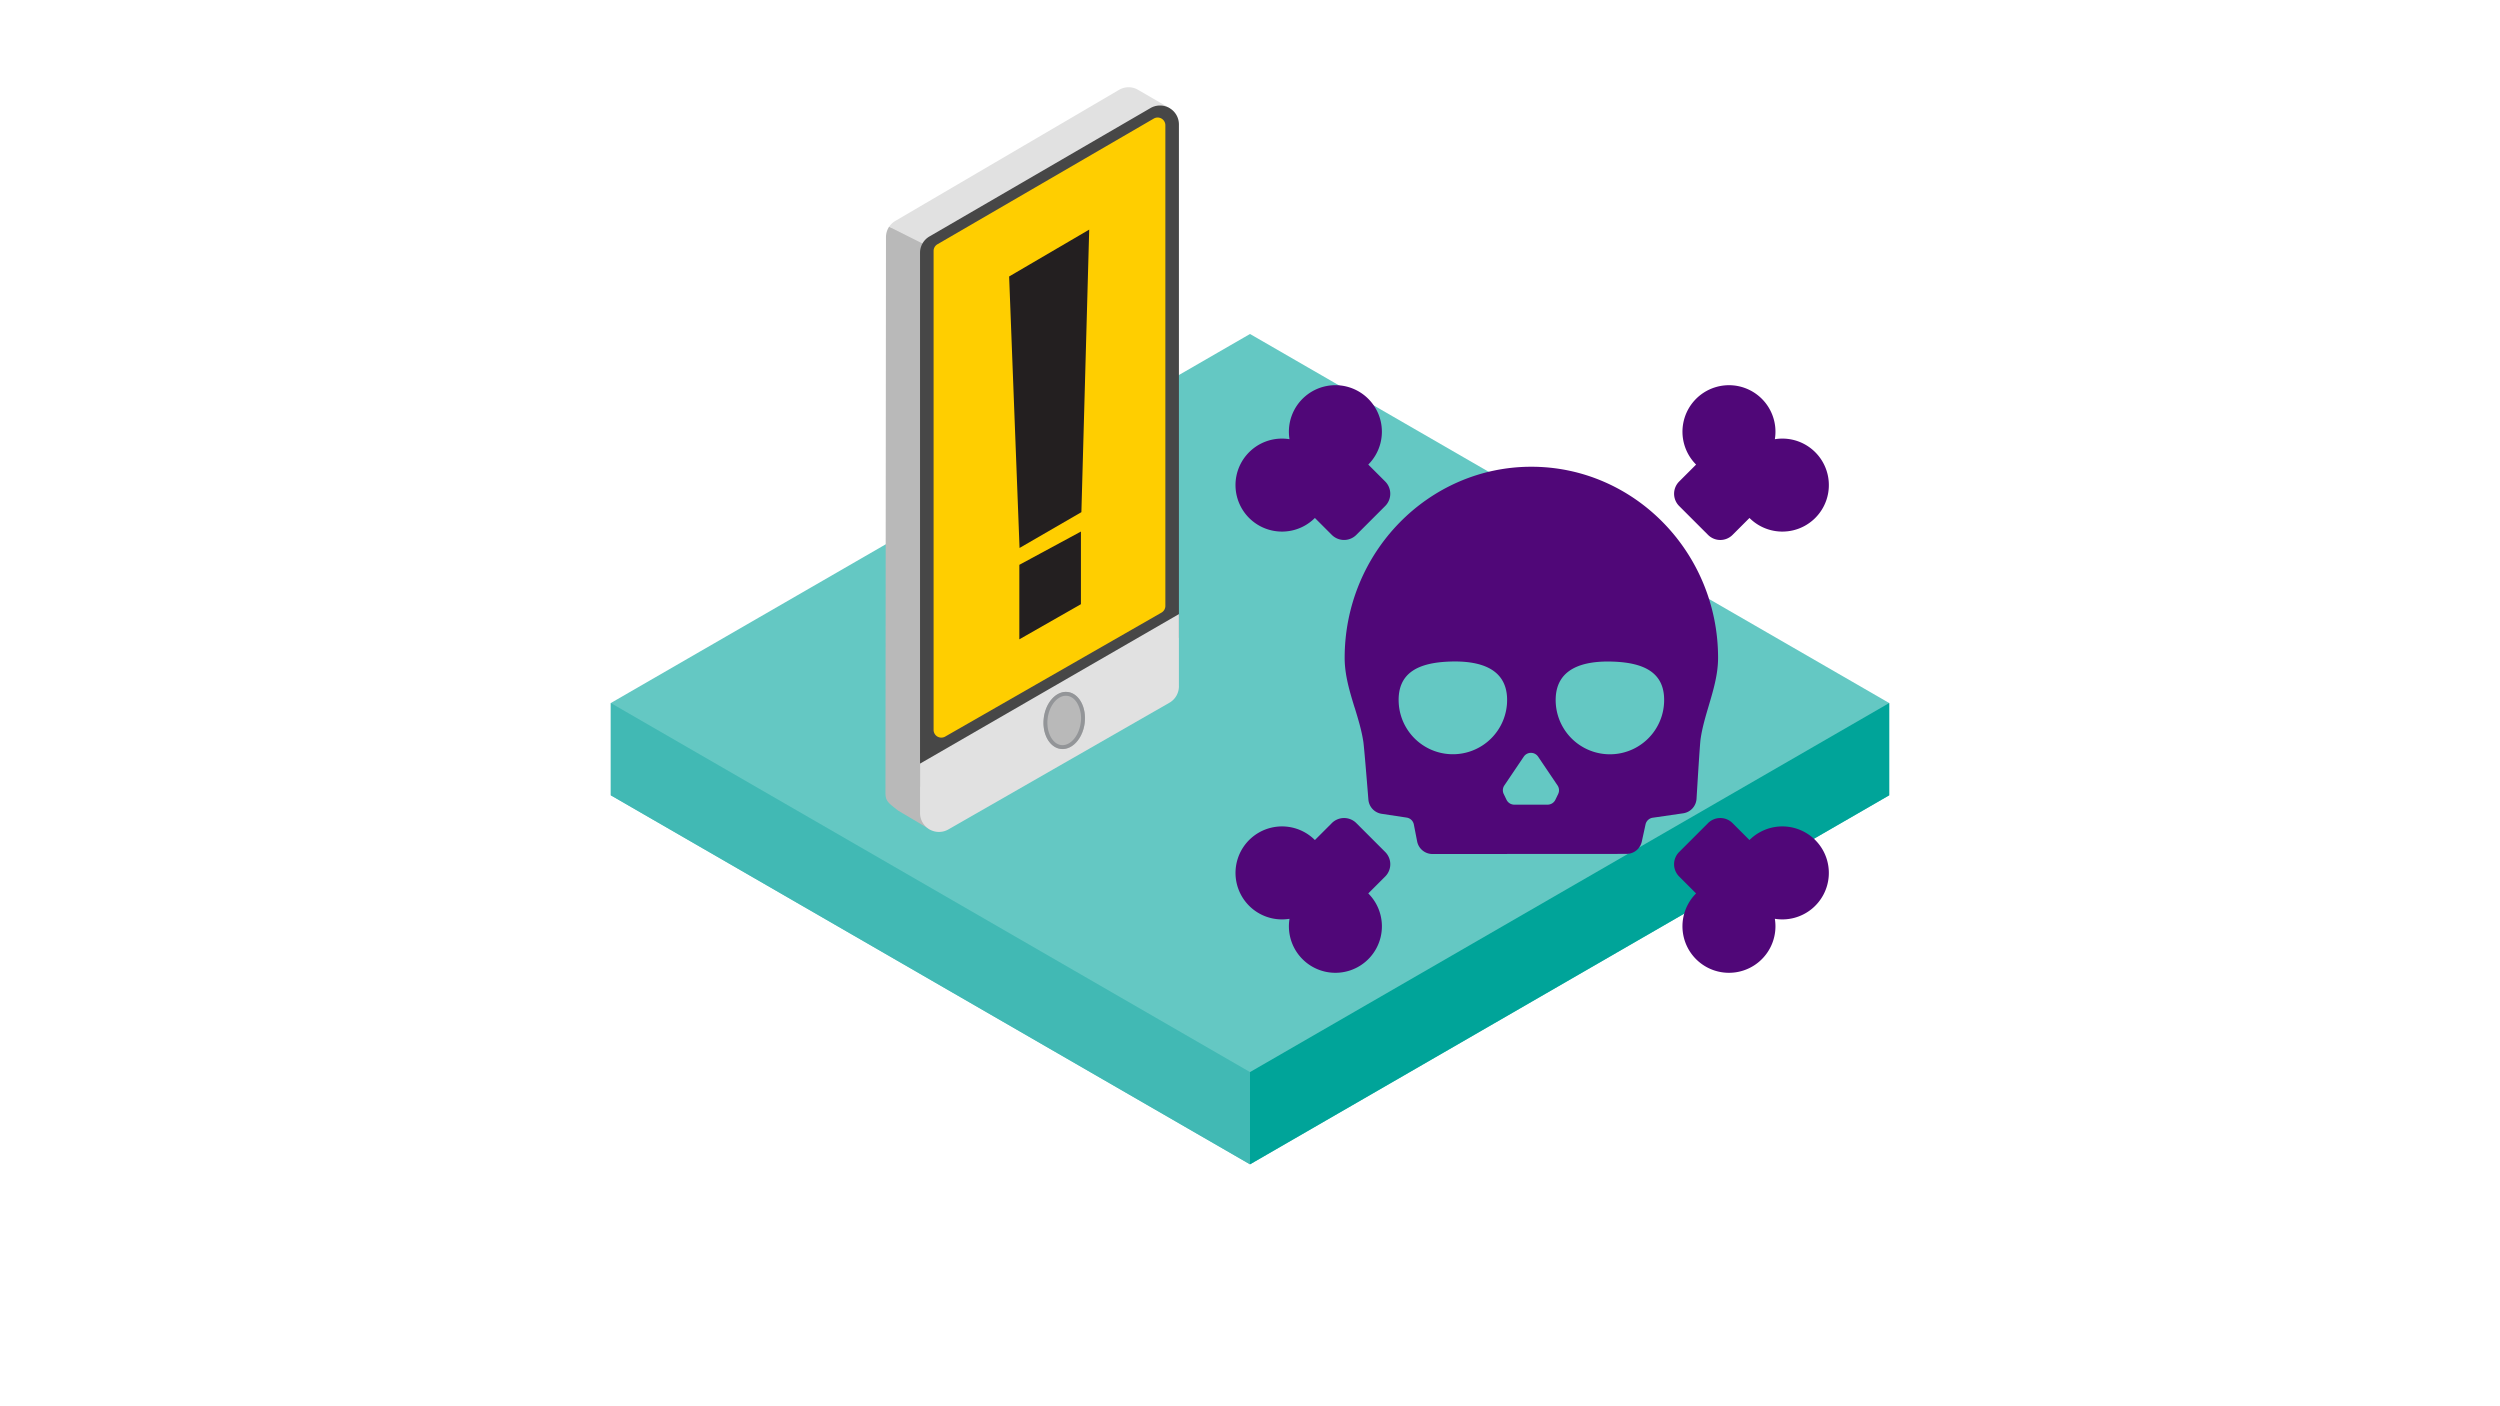 <svg id="Layer_1" data-name="Layer 1" xmlns="http://www.w3.org/2000/svg" viewBox="0 0 1920 1080"><defs><style>.cls-1{fill:#64c8c3;}.cls-2{fill:#41b9b4;}.cls-3{fill:#00a499;}.cls-4{fill:#b9b9b9;}.cls-5{fill:#e1e1e1;}.cls-6{fill:#474747;}.cls-7{fill:#ffce00;}.cls-8{fill:#500778;}.cls-9{fill:#231f20;}.cls-10{fill:#939598;}</style></defs><title>ilustracoes_caixa_am5SVG</title><polygon class="cls-1" points="960 256.5 469.09 539.93 469.09 610.79 960 894.21 1450.91 610.79 1450.91 539.93 960 256.5"/><polygon class="cls-2" points="960 894.21 469.09 610.79 469.09 539.93 960 823.36 960 894.21"/><polygon class="cls-3" points="960 894.21 1450.91 610.79 1450.91 539.93 960 823.36 960 894.21"/><path class="cls-4" d="M680.43,182.2l-.4,426.6c0,6.6,2.23,7.77,9.66,13.7l25.32,15,42.53-63.22,68.06-39-22-324.14-120.76-37A14.54,14.54,0,0,0,680.43,182.2Z"/><path class="cls-5" d="M865.36,504.11V132.3l33.07-49.16L874.52,69.28q-.53-.33-1.09-.62h0a14.38,14.38,0,0,0-14,.34L687.67,169.63a14.53,14.53,0,0,0-4.82,4.54l61.69,30.89,81.05,330.27,32.46-18.6A14.54,14.54,0,0,0,865.36,504.11Z"/><path class="cls-6" d="M905.41,95.56A14.54,14.54,0,0,0,883.56,83l-169.74,98.6a14.54,14.54,0,0,0-7.24,12.57v410.3L905.41,489.64Z"/><path class="cls-7" d="M717,560.55V192.7a5.93,5.93,0,0,1,3-5.13L886.07,91.08A5.93,5.93,0,0,1,895,96.2V465.36a5.93,5.93,0,0,1-3,5.14L725.89,565.7A5.93,5.93,0,0,1,717,560.55Z"/><path class="cls-5" d="M728.36,637,898.1,539.71a14.54,14.54,0,0,0,7.31-12.62V471.64L706.59,586.46v37.91A14.54,14.54,0,0,0,728.36,637Z"/><path class="cls-8" d="M1040.38,543.42c2.61,8.53,5.32,17.36,6.67,26.25.55,3.62,2.72,30,3.88,44.45A12,12,0,0,0,1061.09,625l19.22,2.91a6.64,6.64,0,0,1,5.52,5.28l2.53,13a12,12,0,0,0,11.77,9.69l149.06-.09a12,12,0,0,0,11.71-9.44l2.9-13.34a6.64,6.64,0,0,1,5.5-5l23.4-3.4a12,12,0,0,0,10.24-11.14c.9-14.89,2.57-42,3.09-45.72,1.23-8.77,3.82-17.44,6.32-25.88,3.5-11.81,7.13-24,7.13-36.66,0-80.93-64.32-146.75-143.39-146.75s-143.39,65.86-143.39,146.81c0,13.24,3.89,25.93,7.65,38.2ZM1194.79,536c.91-23,21.52-28.77,44.51-27.86s39.64,8.16,38.73,31.15a41.65,41.65,0,0,1-83.24-3.29Zm-13.52,45.1,14.92,22.1a6.63,6.63,0,0,1,.48,6.6l-2.14,4.43a6.64,6.64,0,0,1-6,3.75H1163a6.64,6.64,0,0,1-6-3.75l-2.14-4.43a6.63,6.63,0,0,1,.48-6.6l14.92-22.1a6.64,6.64,0,0,1,11,0Zm-68.35-73c23-.91,43.6,4.87,44.51,27.86a41.65,41.65,0,0,1-83.24,3.29c-.91-23,15.75-30.24,38.73-31.15Zm0,0"/><path class="cls-8" d="M1363.09,337.31a35.71,35.71,0,1,0-60.49,19.49l-13,13a13.31,13.31,0,0,0,0,18.82l22.18,22.18a13.3,13.3,0,0,0,18.82,0l13-13a35.71,35.71,0,1,0,19.49-60.49Zm0,0"/><path class="cls-8" d="M1009.83,397.79l13,13a13.3,13.3,0,0,0,18.82,0l22.18-22.18a13.31,13.31,0,0,0,0-18.82l-13-13a35.71,35.71,0,1,0-60.49-19.48,35.71,35.71,0,1,0,19.49,60.49Zm0,0"/><path class="cls-8" d="M1394.7,645.76a35.71,35.71,0,0,0-51.11-.61l-13-13a13.3,13.3,0,0,0-18.82,0l-22.18,22.18a13.31,13.31,0,0,0,0,18.82l13,13a35.71,35.71,0,1,0,60.49,19.49,35.71,35.71,0,0,0,31.62-59.87Zm0,0"/><path class="cls-8" d="M990.35,705.64a35.71,35.71,0,1,0,60.49-19.49l13-13a13.3,13.3,0,0,0,0-18.82l-22.18-22.18a13.3,13.3,0,0,0-18.82,0l-13,13a35.71,35.71,0,1,0-19.49,60.49Zm0,0"/><polygon class="cls-9" points="783.01 420.84 775.01 212.34 836.51 176.34 830.51 393.34 783.01 420.84"/><polygon class="cls-9" points="782.85 433.79 782.85 491.01 830.15 464.01 830.15 408.23 782.85 433.79"/><ellipse class="cls-4" cx="817.37" cy="553.33" rx="22.03" ry="15.81" transform="translate(168.97 1297.54) rotate(-83.03)"/><path class="cls-10" d="M818.65,534.37h0a8.57,8.57,0,0,1,1,.06c3.21.39,6.06,2.6,8,6.22a23.84,23.84,0,0,1,2.36,14.22c-1.19,9.76-7.34,17.4-14,17.4a8.57,8.57,0,0,1-1-.06c-6.89-.84-11.66-10.21-10.41-20.45,1.19-9.76,7.34-17.4,14-17.4m0-3c-8.14,0-15.57,8.61-17,20-1.48,12.08,4.35,22.73,13,23.79a11.53,11.53,0,0,0,1.4.09c8.14,0,15.57-8.61,17-20,1.48-12.08-4.35-22.73-13-23.79a11.53,11.53,0,0,0-1.4-.09Z"/></svg>